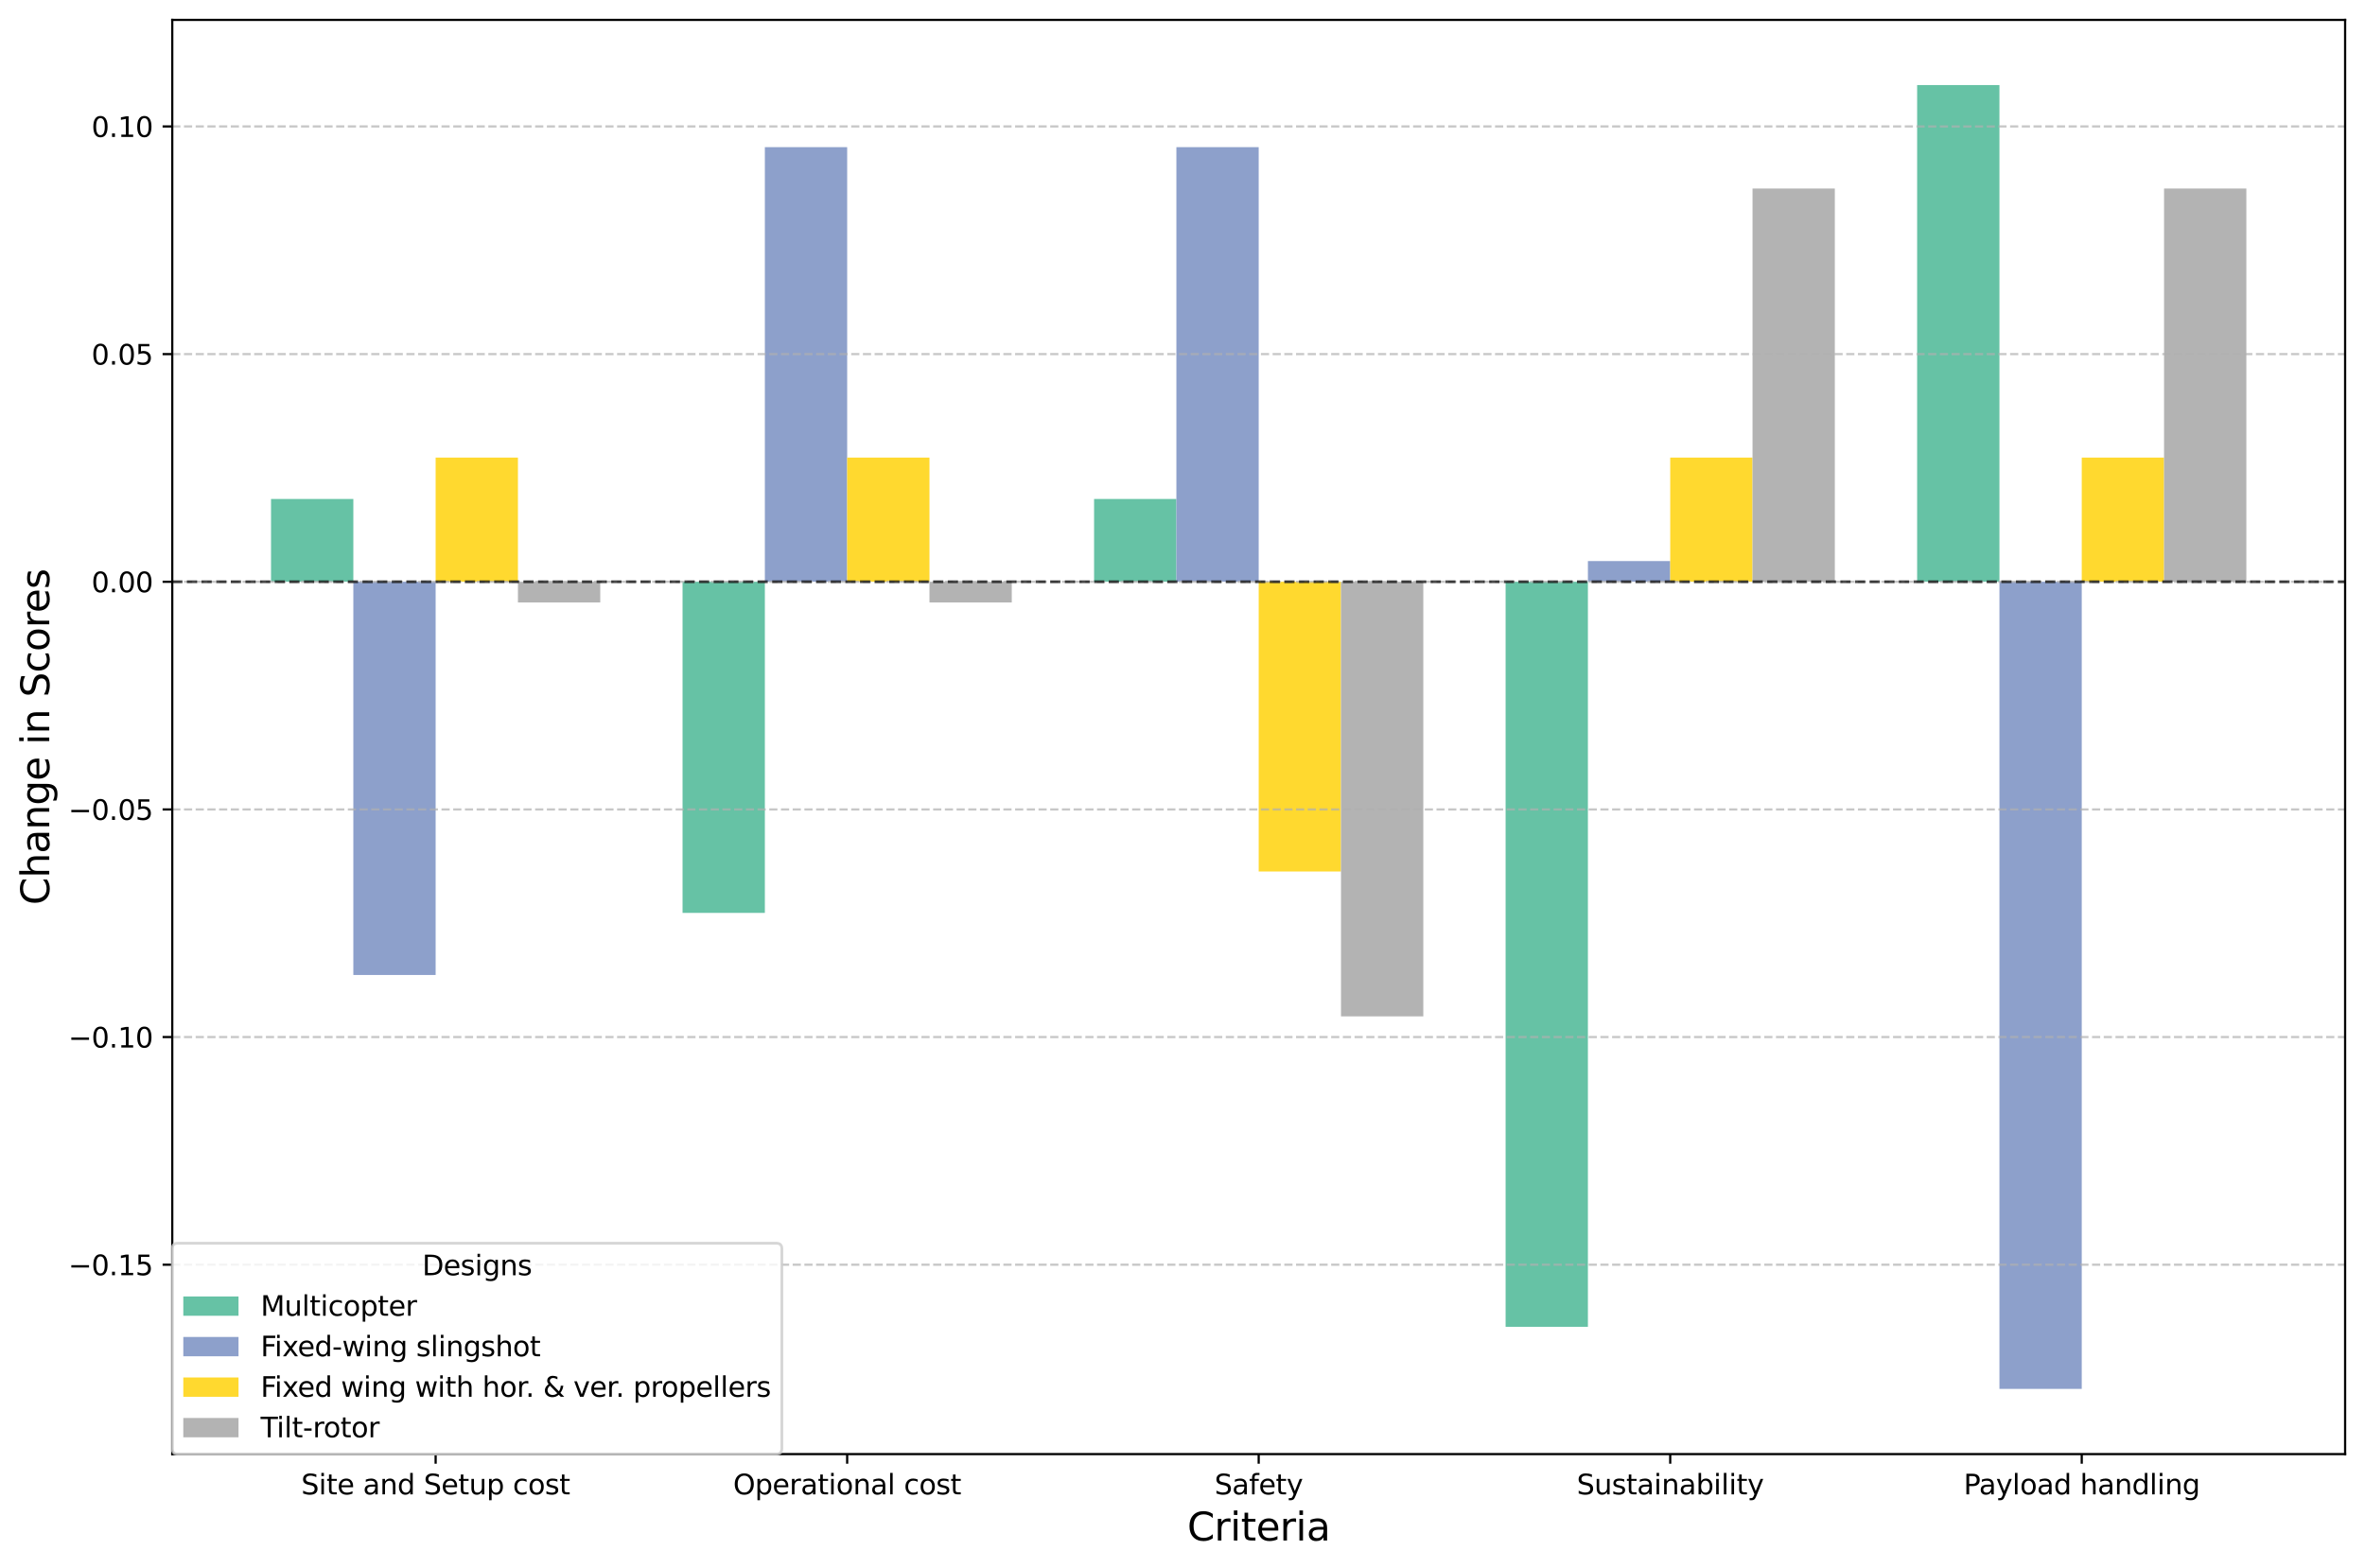 <?xml version="1.0" encoding="utf-8" standalone="no"?>
<!DOCTYPE svg PUBLIC "-//W3C//DTD SVG 1.1//EN"
  "http://www.w3.org/Graphics/SVG/1.1/DTD/svg11.dtd">
<svg xmlns:xlink="http://www.w3.org/1999/xlink" width="856.625pt" height="568.268pt" viewBox="0 0 856.625 568.268" xmlns="http://www.w3.org/2000/svg" version="1.1">
 <defs>
  <style type="text/css">*{stroke-linejoin: round; stroke-linecap: butt}</style>
 </defs>
 <g id="figure_1">
  <g id="patch_1">
   <path d="M 0 568.268 
L 856.625 568.268 
L 856.625 0 
L 0 0 
z
" style="fill: #ffffff"/>
  </g>
  <g id="axes_1">
   <g id="patch_2">
    <path d="M 62.395 526.84 
L 849.425 526.84 
L 849.425 7.2 
L 62.395 7.2 
z
" style="fill: #ffffff"/>
   </g>
   <g id="patch_3">
    <path d="M 98.169 210.782 
L 127.981 210.782 
L 127.981 180.788 
L 98.169 180.788 
z
" clip-path="url(#p45b4fdf1fa)" style="fill: #66c2a5"/>
   </g>
   <g id="patch_4">
    <path d="M 247.227 210.782 
L 277.039 210.782 
L 277.039 330.757 
L 247.227 330.757 
z
" clip-path="url(#p45b4fdf1fa)" style="fill: #66c2a5"/>
   </g>
   <g id="patch_5">
    <path d="M 396.286 210.782 
L 426.098 210.782 
L 426.098 180.788 
L 396.286 180.788 
z
" clip-path="url(#p45b4fdf1fa)" style="fill: #66c2a5"/>
   </g>
   <g id="patch_6">
    <path d="M 545.345 210.782 
L 575.157 210.782 
L 575.157 480.725 
L 545.345 480.725 
z
" clip-path="url(#p45b4fdf1fa)" style="fill: #66c2a5"/>
   </g>
   <g id="patch_7">
    <path d="M 694.404 210.782 
L 724.215 210.782 
L 724.215 30.82 
L 694.404 30.82 
z
" clip-path="url(#p45b4fdf1fa)" style="fill: #66c2a5"/>
   </g>
   <g id="patch_8">
    <path d="M 127.981 210.782 
L 157.792 210.782 
L 157.792 353.252 
L 127.981 353.252 
z
" clip-path="url(#p45b4fdf1fa)" style="fill: #8da0cb"/>
   </g>
   <g id="patch_9">
    <path d="M 277.039 210.782 
L 306.851 210.782 
L 306.851 53.315 
L 277.039 53.315 
z
" clip-path="url(#p45b4fdf1fa)" style="fill: #8da0cb"/>
   </g>
   <g id="patch_10">
    <path d="M 426.098 210.782 
L 455.91 210.782 
L 455.91 53.315 
L 426.098 53.315 
z
" clip-path="url(#p45b4fdf1fa)" style="fill: #8da0cb"/>
   </g>
   <g id="patch_11">
    <path d="M 575.157 210.782 
L 604.968 210.782 
L 604.968 203.283 
L 575.157 203.283 
z
" clip-path="url(#p45b4fdf1fa)" style="fill: #8da0cb"/>
   </g>
   <g id="patch_12">
    <path d="M 724.215 210.782 
L 754.027 210.782 
L 754.027 503.22 
L 724.215 503.22 
z
" clip-path="url(#p45b4fdf1fa)" style="fill: #8da0cb"/>
   </g>
   <g id="patch_13">
    <path d="M 157.792 210.782 
L 187.604 210.782 
L 187.604 165.791 
L 157.792 165.791 
z
" clip-path="url(#p45b4fdf1fa)" style="fill: #ffd92f"/>
   </g>
   <g id="patch_14">
    <path d="M 306.851 210.782 
L 336.663 210.782 
L 336.663 165.791 
L 306.851 165.791 
z
" clip-path="url(#p45b4fdf1fa)" style="fill: #ffd92f"/>
   </g>
   <g id="patch_15">
    <path d="M 455.91 210.782 
L 485.721 210.782 
L 485.721 315.76 
L 455.91 315.76 
z
" clip-path="url(#p45b4fdf1fa)" style="fill: #ffd92f"/>
   </g>
   <g id="patch_16">
    <path d="M 604.968 210.782 
L 634.78 210.782 
L 634.78 165.791 
L 604.968 165.791 
z
" clip-path="url(#p45b4fdf1fa)" style="fill: #ffd92f"/>
   </g>
   <g id="patch_17">
    <path d="M 754.027 210.782 
L 783.839 210.782 
L 783.839 165.791 
L 754.027 165.791 
z
" clip-path="url(#p45b4fdf1fa)" style="fill: #ffd92f"/>
   </g>
   <g id="patch_18">
    <path d="M 187.604 210.782 
L 217.416 210.782 
L 217.416 218.28 
L 187.604 218.28 
z
" clip-path="url(#p45b4fdf1fa)" style="fill: #b3b3b3"/>
   </g>
   <g id="patch_19">
    <path d="M 336.663 210.782 
L 366.474 210.782 
L 366.474 218.28 
L 336.663 218.28 
z
" clip-path="url(#p45b4fdf1fa)" style="fill: #b3b3b3"/>
   </g>
   <g id="patch_20">
    <path d="M 485.721 210.782 
L 515.533 210.782 
L 515.533 368.249 
L 485.721 368.249 
z
" clip-path="url(#p45b4fdf1fa)" style="fill: #b3b3b3"/>
   </g>
   <g id="patch_21">
    <path d="M 634.78 210.782 
L 664.592 210.782 
L 664.592 68.312 
L 634.78 68.312 
z
" clip-path="url(#p45b4fdf1fa)" style="fill: #b3b3b3"/>
   </g>
   <g id="patch_22">
    <path d="M 783.839 210.782 
L 813.651 210.782 
L 813.651 68.312 
L 783.839 68.312 
z
" clip-path="url(#p45b4fdf1fa)" style="fill: #b3b3b3"/>
   </g>
   <g id="matplotlib.axis_1">
    <g id="xtick_1">
     <g id="line2d_1">
      <defs>
       <path id="m8009d9fc56" d="M 0 0 
L 0 3.5 
" style="stroke: #000000; stroke-width: 0.8"/>
      </defs>
      <g>
       <use xlink:href="#m8009d9fc56" x="157.792" y="526.84" style="stroke: #000000; stroke-width: 0.8"/>
      </g>
     </g>
     <g id="text_1">
      <!-- Site and Setup cost -->
      <g transform="translate(109.091 541.438) scale(0.1 -0.1)">
       <defs>
        <path id="DejaVuSans-53" d="M 3425 4513 
L 3425 3897 
Q 3066 4069 2747 4153 
Q 2428 4238 2131 4238 
Q 1616 4238 1336 4038 
Q 1056 3838 1056 3469 
Q 1056 3159 1242 3001 
Q 1428 2844 1947 2747 
L 2328 2669 
Q 3034 2534 3370 2195 
Q 3706 1856 3706 1288 
Q 3706 609 3251 259 
Q 2797 -91 1919 -91 
Q 1588 -91 1214 -16 
Q 841 59 441 206 
L 441 856 
Q 825 641 1194 531 
Q 1563 422 1919 422 
Q 2459 422 2753 634 
Q 3047 847 3047 1241 
Q 3047 1584 2836 1778 
Q 2625 1972 2144 2069 
L 1759 2144 
Q 1053 2284 737 2584 
Q 422 2884 422 3419 
Q 422 4038 858 4394 
Q 1294 4750 2059 4750 
Q 2388 4750 2728 4690 
Q 3069 4631 3425 4513 
z
" transform="scale(0.016)"/>
        <path id="DejaVuSans-69" d="M 603 3500 
L 1178 3500 
L 1178 0 
L 603 0 
L 603 3500 
z
M 603 4863 
L 1178 4863 
L 1178 4134 
L 603 4134 
L 603 4863 
z
" transform="scale(0.016)"/>
        <path id="DejaVuSans-74" d="M 1172 4494 
L 1172 3500 
L 2356 3500 
L 2356 3053 
L 1172 3053 
L 1172 1153 
Q 1172 725 1289 603 
Q 1406 481 1766 481 
L 2356 481 
L 2356 0 
L 1766 0 
Q 1100 0 847 248 
Q 594 497 594 1153 
L 594 3053 
L 172 3053 
L 172 3500 
L 594 3500 
L 594 4494 
L 1172 4494 
z
" transform="scale(0.016)"/>
        <path id="DejaVuSans-65" d="M 3597 1894 
L 3597 1613 
L 953 1613 
Q 991 1019 1311 708 
Q 1631 397 2203 397 
Q 2534 397 2845 478 
Q 3156 559 3463 722 
L 3463 178 
Q 3153 47 2828 -22 
Q 2503 -91 2169 -91 
Q 1331 -91 842 396 
Q 353 884 353 1716 
Q 353 2575 817 3079 
Q 1281 3584 2069 3584 
Q 2775 3584 3186 3129 
Q 3597 2675 3597 1894 
z
M 3022 2063 
Q 3016 2534 2758 2815 
Q 2500 3097 2075 3097 
Q 1594 3097 1305 2825 
Q 1016 2553 972 2059 
L 3022 2063 
z
" transform="scale(0.016)"/>
        <path id="DejaVuSans-20" transform="scale(0.016)"/>
        <path id="DejaVuSans-61" d="M 2194 1759 
Q 1497 1759 1228 1600 
Q 959 1441 959 1056 
Q 959 750 1161 570 
Q 1363 391 1709 391 
Q 2188 391 2477 730 
Q 2766 1069 2766 1631 
L 2766 1759 
L 2194 1759 
z
M 3341 1997 
L 3341 0 
L 2766 0 
L 2766 531 
Q 2569 213 2275 61 
Q 1981 -91 1556 -91 
Q 1019 -91 701 211 
Q 384 513 384 1019 
Q 384 1609 779 1909 
Q 1175 2209 1959 2209 
L 2766 2209 
L 2766 2266 
Q 2766 2663 2505 2880 
Q 2244 3097 1772 3097 
Q 1472 3097 1187 3025 
Q 903 2953 641 2809 
L 641 3341 
Q 956 3463 1253 3523 
Q 1550 3584 1831 3584 
Q 2591 3584 2966 3190 
Q 3341 2797 3341 1997 
z
" transform="scale(0.016)"/>
        <path id="DejaVuSans-6e" d="M 3513 2113 
L 3513 0 
L 2938 0 
L 2938 2094 
Q 2938 2591 2744 2837 
Q 2550 3084 2163 3084 
Q 1697 3084 1428 2787 
Q 1159 2491 1159 1978 
L 1159 0 
L 581 0 
L 581 3500 
L 1159 3500 
L 1159 2956 
Q 1366 3272 1645 3428 
Q 1925 3584 2291 3584 
Q 2894 3584 3203 3211 
Q 3513 2838 3513 2113 
z
" transform="scale(0.016)"/>
        <path id="DejaVuSans-64" d="M 2906 2969 
L 2906 4863 
L 3481 4863 
L 3481 0 
L 2906 0 
L 2906 525 
Q 2725 213 2448 61 
Q 2172 -91 1784 -91 
Q 1150 -91 751 415 
Q 353 922 353 1747 
Q 353 2572 751 3078 
Q 1150 3584 1784 3584 
Q 2172 3584 2448 3432 
Q 2725 3281 2906 2969 
z
M 947 1747 
Q 947 1113 1208 752 
Q 1469 391 1925 391 
Q 2381 391 2643 752 
Q 2906 1113 2906 1747 
Q 2906 2381 2643 2742 
Q 2381 3103 1925 3103 
Q 1469 3103 1208 2742 
Q 947 2381 947 1747 
z
" transform="scale(0.016)"/>
        <path id="DejaVuSans-75" d="M 544 1381 
L 544 3500 
L 1119 3500 
L 1119 1403 
Q 1119 906 1312 657 
Q 1506 409 1894 409 
Q 2359 409 2629 706 
Q 2900 1003 2900 1516 
L 2900 3500 
L 3475 3500 
L 3475 0 
L 2900 0 
L 2900 538 
Q 2691 219 2414 64 
Q 2138 -91 1772 -91 
Q 1169 -91 856 284 
Q 544 659 544 1381 
z
M 1991 3584 
L 1991 3584 
z
" transform="scale(0.016)"/>
        <path id="DejaVuSans-70" d="M 1159 525 
L 1159 -1331 
L 581 -1331 
L 581 3500 
L 1159 3500 
L 1159 2969 
Q 1341 3281 1617 3432 
Q 1894 3584 2278 3584 
Q 2916 3584 3314 3078 
Q 3713 2572 3713 1747 
Q 3713 922 3314 415 
Q 2916 -91 2278 -91 
Q 1894 -91 1617 61 
Q 1341 213 1159 525 
z
M 3116 1747 
Q 3116 2381 2855 2742 
Q 2594 3103 2138 3103 
Q 1681 3103 1420 2742 
Q 1159 2381 1159 1747 
Q 1159 1113 1420 752 
Q 1681 391 2138 391 
Q 2594 391 2855 752 
Q 3116 1113 3116 1747 
z
" transform="scale(0.016)"/>
        <path id="DejaVuSans-63" d="M 3122 3366 
L 3122 2828 
Q 2878 2963 2633 3030 
Q 2388 3097 2138 3097 
Q 1578 3097 1268 2742 
Q 959 2388 959 1747 
Q 959 1106 1268 751 
Q 1578 397 2138 397 
Q 2388 397 2633 464 
Q 2878 531 3122 666 
L 3122 134 
Q 2881 22 2623 -34 
Q 2366 -91 2075 -91 
Q 1284 -91 818 406 
Q 353 903 353 1747 
Q 353 2603 823 3093 
Q 1294 3584 2113 3584 
Q 2378 3584 2631 3529 
Q 2884 3475 3122 3366 
z
" transform="scale(0.016)"/>
        <path id="DejaVuSans-6f" d="M 1959 3097 
Q 1497 3097 1228 2736 
Q 959 2375 959 1747 
Q 959 1119 1226 758 
Q 1494 397 1959 397 
Q 2419 397 2687 759 
Q 2956 1122 2956 1747 
Q 2956 2369 2687 2733 
Q 2419 3097 1959 3097 
z
M 1959 3584 
Q 2709 3584 3137 3096 
Q 3566 2609 3566 1747 
Q 3566 888 3137 398 
Q 2709 -91 1959 -91 
Q 1206 -91 779 398 
Q 353 888 353 1747 
Q 353 2609 779 3096 
Q 1206 3584 1959 3584 
z
" transform="scale(0.016)"/>
        <path id="DejaVuSans-73" d="M 2834 3397 
L 2834 2853 
Q 2591 2978 2328 3040 
Q 2066 3103 1784 3103 
Q 1356 3103 1142 2972 
Q 928 2841 928 2578 
Q 928 2378 1081 2264 
Q 1234 2150 1697 2047 
L 1894 2003 
Q 2506 1872 2764 1633 
Q 3022 1394 3022 966 
Q 3022 478 2636 193 
Q 2250 -91 1575 -91 
Q 1294 -91 989 -36 
Q 684 19 347 128 
L 347 722 
Q 666 556 975 473 
Q 1284 391 1588 391 
Q 1994 391 2212 530 
Q 2431 669 2431 922 
Q 2431 1156 2273 1281 
Q 2116 1406 1581 1522 
L 1381 1569 
Q 847 1681 609 1914 
Q 372 2147 372 2553 
Q 372 3047 722 3315 
Q 1072 3584 1716 3584 
Q 2034 3584 2315 3537 
Q 2597 3491 2834 3397 
z
" transform="scale(0.016)"/>
       </defs>
       <use xlink:href="#DejaVuSans-53"/>
       <use xlink:href="#DejaVuSans-69" transform="translate(63.477 0)"/>
       <use xlink:href="#DejaVuSans-74" transform="translate(91.26 0)"/>
       <use xlink:href="#DejaVuSans-65" transform="translate(130.469 0)"/>
       <use xlink:href="#DejaVuSans-20" transform="translate(191.992 0)"/>
       <use xlink:href="#DejaVuSans-61" transform="translate(223.779 0)"/>
       <use xlink:href="#DejaVuSans-6e" transform="translate(285.059 0)"/>
       <use xlink:href="#DejaVuSans-64" transform="translate(348.438 0)"/>
       <use xlink:href="#DejaVuSans-20" transform="translate(411.914 0)"/>
       <use xlink:href="#DejaVuSans-53" transform="translate(443.701 0)"/>
       <use xlink:href="#DejaVuSans-65" transform="translate(507.178 0)"/>
       <use xlink:href="#DejaVuSans-74" transform="translate(568.701 0)"/>
       <use xlink:href="#DejaVuSans-75" transform="translate(607.91 0)"/>
       <use xlink:href="#DejaVuSans-70" transform="translate(671.289 0)"/>
       <use xlink:href="#DejaVuSans-20" transform="translate(734.766 0)"/>
       <use xlink:href="#DejaVuSans-63" transform="translate(766.553 0)"/>
       <use xlink:href="#DejaVuSans-6f" transform="translate(821.533 0)"/>
       <use xlink:href="#DejaVuSans-73" transform="translate(882.715 0)"/>
       <use xlink:href="#DejaVuSans-74" transform="translate(934.814 0)"/>
      </g>
     </g>
    </g>
    <g id="xtick_2">
     <g id="line2d_2">
      <g>
       <use xlink:href="#m8009d9fc56" x="306.851" y="526.84" style="stroke: #000000; stroke-width: 0.8"/>
      </g>
     </g>
     <g id="text_2">
      <!-- Operational cost -->
      <g transform="translate(265.552 541.438) scale(0.1 -0.1)">
       <defs>
        <path id="DejaVuSans-4f" d="M 2522 4238 
Q 1834 4238 1429 3725 
Q 1025 3213 1025 2328 
Q 1025 1447 1429 934 
Q 1834 422 2522 422 
Q 3209 422 3611 934 
Q 4013 1447 4013 2328 
Q 4013 3213 3611 3725 
Q 3209 4238 2522 4238 
z
M 2522 4750 
Q 3503 4750 4090 4092 
Q 4678 3434 4678 2328 
Q 4678 1225 4090 567 
Q 3503 -91 2522 -91 
Q 1538 -91 948 565 
Q 359 1222 359 2328 
Q 359 3434 948 4092 
Q 1538 4750 2522 4750 
z
" transform="scale(0.016)"/>
        <path id="DejaVuSans-72" d="M 2631 2963 
Q 2534 3019 2420 3045 
Q 2306 3072 2169 3072 
Q 1681 3072 1420 2755 
Q 1159 2438 1159 1844 
L 1159 0 
L 581 0 
L 581 3500 
L 1159 3500 
L 1159 2956 
Q 1341 3275 1631 3429 
Q 1922 3584 2338 3584 
Q 2397 3584 2469 3576 
Q 2541 3569 2628 3553 
L 2631 2963 
z
" transform="scale(0.016)"/>
        <path id="DejaVuSans-6c" d="M 603 4863 
L 1178 4863 
L 1178 0 
L 603 0 
L 603 4863 
z
" transform="scale(0.016)"/>
       </defs>
       <use xlink:href="#DejaVuSans-4f"/>
       <use xlink:href="#DejaVuSans-70" transform="translate(78.711 0)"/>
       <use xlink:href="#DejaVuSans-65" transform="translate(142.188 0)"/>
       <use xlink:href="#DejaVuSans-72" transform="translate(203.711 0)"/>
       <use xlink:href="#DejaVuSans-61" transform="translate(244.824 0)"/>
       <use xlink:href="#DejaVuSans-74" transform="translate(306.104 0)"/>
       <use xlink:href="#DejaVuSans-69" transform="translate(345.312 0)"/>
       <use xlink:href="#DejaVuSans-6f" transform="translate(373.096 0)"/>
       <use xlink:href="#DejaVuSans-6e" transform="translate(434.277 0)"/>
       <use xlink:href="#DejaVuSans-61" transform="translate(497.656 0)"/>
       <use xlink:href="#DejaVuSans-6c" transform="translate(558.936 0)"/>
       <use xlink:href="#DejaVuSans-20" transform="translate(586.719 0)"/>
       <use xlink:href="#DejaVuSans-63" transform="translate(618.506 0)"/>
       <use xlink:href="#DejaVuSans-6f" transform="translate(673.486 0)"/>
       <use xlink:href="#DejaVuSans-73" transform="translate(734.668 0)"/>
       <use xlink:href="#DejaVuSans-74" transform="translate(786.768 0)"/>
      </g>
     </g>
    </g>
    <g id="xtick_3">
     <g id="line2d_3">
      <g>
       <use xlink:href="#m8009d9fc56" x="455.91" y="526.84" style="stroke: #000000; stroke-width: 0.8"/>
      </g>
     </g>
     <g id="text_3">
      <!-- Safety -->
      <g transform="translate(439.915 541.438) scale(0.1 -0.1)">
       <defs>
        <path id="DejaVuSans-66" d="M 2375 4863 
L 2375 4384 
L 1825 4384 
Q 1516 4384 1395 4259 
Q 1275 4134 1275 3809 
L 1275 3500 
L 2222 3500 
L 2222 3053 
L 1275 3053 
L 1275 0 
L 697 0 
L 697 3053 
L 147 3053 
L 147 3500 
L 697 3500 
L 697 3744 
Q 697 4328 969 4595 
Q 1241 4863 1831 4863 
L 2375 4863 
z
" transform="scale(0.016)"/>
        <path id="DejaVuSans-79" d="M 2059 -325 
Q 1816 -950 1584 -1140 
Q 1353 -1331 966 -1331 
L 506 -1331 
L 506 -850 
L 844 -850 
Q 1081 -850 1212 -737 
Q 1344 -625 1503 -206 
L 1606 56 
L 191 3500 
L 800 3500 
L 1894 763 
L 2988 3500 
L 3597 3500 
L 2059 -325 
z
" transform="scale(0.016)"/>
       </defs>
       <use xlink:href="#DejaVuSans-53"/>
       <use xlink:href="#DejaVuSans-61" transform="translate(63.477 0)"/>
       <use xlink:href="#DejaVuSans-66" transform="translate(124.756 0)"/>
       <use xlink:href="#DejaVuSans-65" transform="translate(159.961 0)"/>
       <use xlink:href="#DejaVuSans-74" transform="translate(221.484 0)"/>
       <use xlink:href="#DejaVuSans-79" transform="translate(260.693 0)"/>
      </g>
     </g>
    </g>
    <g id="xtick_4">
     <g id="line2d_4">
      <g>
       <use xlink:href="#m8009d9fc56" x="604.968" y="526.84" style="stroke: #000000; stroke-width: 0.8"/>
      </g>
     </g>
     <g id="text_4">
      <!-- Sustainability -->
      <g transform="translate(571.114 541.438) scale(0.1 -0.1)">
       <defs>
        <path id="DejaVuSans-62" d="M 3116 1747 
Q 3116 2381 2855 2742 
Q 2594 3103 2138 3103 
Q 1681 3103 1420 2742 
Q 1159 2381 1159 1747 
Q 1159 1113 1420 752 
Q 1681 391 2138 391 
Q 2594 391 2855 752 
Q 3116 1113 3116 1747 
z
M 1159 2969 
Q 1341 3281 1617 3432 
Q 1894 3584 2278 3584 
Q 2916 3584 3314 3078 
Q 3713 2572 3713 1747 
Q 3713 922 3314 415 
Q 2916 -91 2278 -91 
Q 1894 -91 1617 61 
Q 1341 213 1159 525 
L 1159 0 
L 581 0 
L 581 4863 
L 1159 4863 
L 1159 2969 
z
" transform="scale(0.016)"/>
       </defs>
       <use xlink:href="#DejaVuSans-53"/>
       <use xlink:href="#DejaVuSans-75" transform="translate(63.477 0)"/>
       <use xlink:href="#DejaVuSans-73" transform="translate(126.855 0)"/>
       <use xlink:href="#DejaVuSans-74" transform="translate(178.955 0)"/>
       <use xlink:href="#DejaVuSans-61" transform="translate(218.164 0)"/>
       <use xlink:href="#DejaVuSans-69" transform="translate(279.443 0)"/>
       <use xlink:href="#DejaVuSans-6e" transform="translate(307.227 0)"/>
       <use xlink:href="#DejaVuSans-61" transform="translate(370.605 0)"/>
       <use xlink:href="#DejaVuSans-62" transform="translate(431.885 0)"/>
       <use xlink:href="#DejaVuSans-69" transform="translate(495.361 0)"/>
       <use xlink:href="#DejaVuSans-6c" transform="translate(523.145 0)"/>
       <use xlink:href="#DejaVuSans-69" transform="translate(550.928 0)"/>
       <use xlink:href="#DejaVuSans-74" transform="translate(578.711 0)"/>
       <use xlink:href="#DejaVuSans-79" transform="translate(617.92 0)"/>
      </g>
     </g>
    </g>
    <g id="xtick_5">
     <g id="line2d_5">
      <g>
       <use xlink:href="#m8009d9fc56" x="754.027" y="526.84" style="stroke: #000000; stroke-width: 0.8"/>
      </g>
     </g>
     <g id="text_5">
      <!-- Payload handling -->
      <g transform="translate(711.241 541.438) scale(0.1 -0.1)">
       <defs>
        <path id="DejaVuSans-50" d="M 1259 4147 
L 1259 2394 
L 2053 2394 
Q 2494 2394 2734 2622 
Q 2975 2850 2975 3272 
Q 2975 3691 2734 3919 
Q 2494 4147 2053 4147 
L 1259 4147 
z
M 628 4666 
L 2053 4666 
Q 2838 4666 3239 4311 
Q 3641 3956 3641 3272 
Q 3641 2581 3239 2228 
Q 2838 1875 2053 1875 
L 1259 1875 
L 1259 0 
L 628 0 
L 628 4666 
z
" transform="scale(0.016)"/>
        <path id="DejaVuSans-68" d="M 3513 2113 
L 3513 0 
L 2938 0 
L 2938 2094 
Q 2938 2591 2744 2837 
Q 2550 3084 2163 3084 
Q 1697 3084 1428 2787 
Q 1159 2491 1159 1978 
L 1159 0 
L 581 0 
L 581 4863 
L 1159 4863 
L 1159 2956 
Q 1366 3272 1645 3428 
Q 1925 3584 2291 3584 
Q 2894 3584 3203 3211 
Q 3513 2838 3513 2113 
z
" transform="scale(0.016)"/>
        <path id="DejaVuSans-67" d="M 2906 1791 
Q 2906 2416 2648 2759 
Q 2391 3103 1925 3103 
Q 1463 3103 1205 2759 
Q 947 2416 947 1791 
Q 947 1169 1205 825 
Q 1463 481 1925 481 
Q 2391 481 2648 825 
Q 2906 1169 2906 1791 
z
M 3481 434 
Q 3481 -459 3084 -895 
Q 2688 -1331 1869 -1331 
Q 1566 -1331 1297 -1286 
Q 1028 -1241 775 -1147 
L 775 -588 
Q 1028 -725 1275 -790 
Q 1522 -856 1778 -856 
Q 2344 -856 2625 -561 
Q 2906 -266 2906 331 
L 2906 616 
Q 2728 306 2450 153 
Q 2172 0 1784 0 
Q 1141 0 747 490 
Q 353 981 353 1791 
Q 353 2603 747 3093 
Q 1141 3584 1784 3584 
Q 2172 3584 2450 3431 
Q 2728 3278 2906 2969 
L 2906 3500 
L 3481 3500 
L 3481 434 
z
" transform="scale(0.016)"/>
       </defs>
       <use xlink:href="#DejaVuSans-50"/>
       <use xlink:href="#DejaVuSans-61" transform="translate(55.803 0)"/>
       <use xlink:href="#DejaVuSans-79" transform="translate(117.082 0)"/>
       <use xlink:href="#DejaVuSans-6c" transform="translate(176.262 0)"/>
       <use xlink:href="#DejaVuSans-6f" transform="translate(204.045 0)"/>
       <use xlink:href="#DejaVuSans-61" transform="translate(265.227 0)"/>
       <use xlink:href="#DejaVuSans-64" transform="translate(326.506 0)"/>
       <use xlink:href="#DejaVuSans-20" transform="translate(389.982 0)"/>
       <use xlink:href="#DejaVuSans-68" transform="translate(421.77 0)"/>
       <use xlink:href="#DejaVuSans-61" transform="translate(485.148 0)"/>
       <use xlink:href="#DejaVuSans-6e" transform="translate(546.428 0)"/>
       <use xlink:href="#DejaVuSans-64" transform="translate(609.807 0)"/>
       <use xlink:href="#DejaVuSans-6c" transform="translate(673.283 0)"/>
       <use xlink:href="#DejaVuSans-69" transform="translate(701.066 0)"/>
       <use xlink:href="#DejaVuSans-6e" transform="translate(728.85 0)"/>
       <use xlink:href="#DejaVuSans-67" transform="translate(792.229 0)"/>
      </g>
     </g>
    </g>
    <g id="text_6">
     <!-- Criteria -->
     <g transform="translate(430.036 558.156) scale(0.14 -0.14)">
      <defs>
       <path id="DejaVuSans-43" d="M 4122 4306 
L 4122 3641 
Q 3803 3938 3442 4084 
Q 3081 4231 2675 4231 
Q 1875 4231 1450 3742 
Q 1025 3253 1025 2328 
Q 1025 1406 1450 917 
Q 1875 428 2675 428 
Q 3081 428 3442 575 
Q 3803 722 4122 1019 
L 4122 359 
Q 3791 134 3420 21 
Q 3050 -91 2638 -91 
Q 1578 -91 968 557 
Q 359 1206 359 2328 
Q 359 3453 968 4101 
Q 1578 4750 2638 4750 
Q 3056 4750 3426 4639 
Q 3797 4528 4122 4306 
z
" transform="scale(0.016)"/>
      </defs>
      <use xlink:href="#DejaVuSans-43"/>
      <use xlink:href="#DejaVuSans-72" transform="translate(69.824 0)"/>
      <use xlink:href="#DejaVuSans-69" transform="translate(110.938 0)"/>
      <use xlink:href="#DejaVuSans-74" transform="translate(138.721 0)"/>
      <use xlink:href="#DejaVuSans-65" transform="translate(177.93 0)"/>
      <use xlink:href="#DejaVuSans-72" transform="translate(239.453 0)"/>
      <use xlink:href="#DejaVuSans-69" transform="translate(280.566 0)"/>
      <use xlink:href="#DejaVuSans-61" transform="translate(308.35 0)"/>
     </g>
    </g>
   </g>
   <g id="matplotlib.axis_2">
    <g id="ytick_1">
     <g id="line2d_6">
      <path d="M 62.395 458.23 
L 849.425 458.23 
" clip-path="url(#p45b4fdf1fa)" style="fill: none; stroke-dasharray: 2.96,1.28; stroke-dashoffset: 0; stroke: #b0b0b0; stroke-opacity: 0.7; stroke-width: 0.8"/>
     </g>
     <g id="line2d_7">
      <defs>
       <path id="m94daebc64e" d="M 0 0 
L -3.5 0 
" style="stroke: #000000; stroke-width: 0.8"/>
      </defs>
      <g>
       <use xlink:href="#m94daebc64e" x="62.395" y="458.23" style="stroke: #000000; stroke-width: 0.8"/>
      </g>
     </g>
     <g id="text_7">
      <!-- −0.15 -->
      <g transform="translate(24.749 462.029) scale(0.1 -0.1)">
       <defs>
        <path id="DejaVuSans-2212" d="M 678 2272 
L 4684 2272 
L 4684 1741 
L 678 1741 
L 678 2272 
z
" transform="scale(0.016)"/>
        <path id="DejaVuSans-30" d="M 2034 4250 
Q 1547 4250 1301 3770 
Q 1056 3291 1056 2328 
Q 1056 1369 1301 889 
Q 1547 409 2034 409 
Q 2525 409 2770 889 
Q 3016 1369 3016 2328 
Q 3016 3291 2770 3770 
Q 2525 4250 2034 4250 
z
M 2034 4750 
Q 2819 4750 3233 4129 
Q 3647 3509 3647 2328 
Q 3647 1150 3233 529 
Q 2819 -91 2034 -91 
Q 1250 -91 836 529 
Q 422 1150 422 2328 
Q 422 3509 836 4129 
Q 1250 4750 2034 4750 
z
" transform="scale(0.016)"/>
        <path id="DejaVuSans-2e" d="M 684 794 
L 1344 794 
L 1344 0 
L 684 0 
L 684 794 
z
" transform="scale(0.016)"/>
        <path id="DejaVuSans-31" d="M 794 531 
L 1825 531 
L 1825 4091 
L 703 3866 
L 703 4441 
L 1819 4666 
L 2450 4666 
L 2450 531 
L 3481 531 
L 3481 0 
L 794 0 
L 794 531 
z
" transform="scale(0.016)"/>
        <path id="DejaVuSans-35" d="M 691 4666 
L 3169 4666 
L 3169 4134 
L 1269 4134 
L 1269 2991 
Q 1406 3038 1543 3061 
Q 1681 3084 1819 3084 
Q 2600 3084 3056 2656 
Q 3513 2228 3513 1497 
Q 3513 744 3044 326 
Q 2575 -91 1722 -91 
Q 1428 -91 1123 -41 
Q 819 9 494 109 
L 494 744 
Q 775 591 1075 516 
Q 1375 441 1709 441 
Q 2250 441 2565 725 
Q 2881 1009 2881 1497 
Q 2881 1984 2565 2268 
Q 2250 2553 1709 2553 
Q 1456 2553 1204 2497 
Q 953 2441 691 2322 
L 691 4666 
z
" transform="scale(0.016)"/>
       </defs>
       <use xlink:href="#DejaVuSans-2212"/>
       <use xlink:href="#DejaVuSans-30" transform="translate(83.789 0)"/>
       <use xlink:href="#DejaVuSans-2e" transform="translate(147.412 0)"/>
       <use xlink:href="#DejaVuSans-31" transform="translate(179.199 0)"/>
       <use xlink:href="#DejaVuSans-35" transform="translate(242.822 0)"/>
      </g>
     </g>
    </g>
    <g id="ytick_2">
     <g id="line2d_8">
      <path d="M 62.395 375.747 
L 849.425 375.747 
" clip-path="url(#p45b4fdf1fa)" style="fill: none; stroke-dasharray: 2.96,1.28; stroke-dashoffset: 0; stroke: #b0b0b0; stroke-opacity: 0.7; stroke-width: 0.8"/>
     </g>
     <g id="line2d_9">
      <g>
       <use xlink:href="#m94daebc64e" x="62.395" y="375.747" style="stroke: #000000; stroke-width: 0.8"/>
      </g>
     </g>
     <g id="text_8">
      <!-- −0.10 -->
      <g transform="translate(24.749 379.546) scale(0.1 -0.1)">
       <use xlink:href="#DejaVuSans-2212"/>
       <use xlink:href="#DejaVuSans-30" transform="translate(83.789 0)"/>
       <use xlink:href="#DejaVuSans-2e" transform="translate(147.412 0)"/>
       <use xlink:href="#DejaVuSans-31" transform="translate(179.199 0)"/>
       <use xlink:href="#DejaVuSans-30" transform="translate(242.822 0)"/>
      </g>
     </g>
    </g>
    <g id="ytick_3">
     <g id="line2d_10">
      <path d="M 62.395 293.264 
L 849.425 293.264 
" clip-path="url(#p45b4fdf1fa)" style="fill: none; stroke-dasharray: 2.96,1.28; stroke-dashoffset: 0; stroke: #b0b0b0; stroke-opacity: 0.7; stroke-width: 0.8"/>
     </g>
     <g id="line2d_11">
      <g>
       <use xlink:href="#m94daebc64e" x="62.395" y="293.264" style="stroke: #000000; stroke-width: 0.8"/>
      </g>
     </g>
     <g id="text_9">
      <!-- −0.05 -->
      <g transform="translate(24.749 297.064) scale(0.1 -0.1)">
       <use xlink:href="#DejaVuSans-2212"/>
       <use xlink:href="#DejaVuSans-30" transform="translate(83.789 0)"/>
       <use xlink:href="#DejaVuSans-2e" transform="translate(147.412 0)"/>
       <use xlink:href="#DejaVuSans-30" transform="translate(179.199 0)"/>
       <use xlink:href="#DejaVuSans-35" transform="translate(242.822 0)"/>
      </g>
     </g>
    </g>
    <g id="ytick_4">
     <g id="line2d_12">
      <path d="M 62.395 210.782 
L 849.425 210.782 
" clip-path="url(#p45b4fdf1fa)" style="fill: none; stroke-dasharray: 2.96,1.28; stroke-dashoffset: 0; stroke: #b0b0b0; stroke-opacity: 0.7; stroke-width: 0.8"/>
     </g>
     <g id="line2d_13">
      <g>
       <use xlink:href="#m94daebc64e" x="62.395" y="210.782" style="stroke: #000000; stroke-width: 0.8"/>
      </g>
     </g>
     <g id="text_10">
      <!-- 0.00 -->
      <g transform="translate(33.129 214.581) scale(0.1 -0.1)">
       <use xlink:href="#DejaVuSans-30"/>
       <use xlink:href="#DejaVuSans-2e" transform="translate(63.623 0)"/>
       <use xlink:href="#DejaVuSans-30" transform="translate(95.41 0)"/>
       <use xlink:href="#DejaVuSans-30" transform="translate(159.033 0)"/>
      </g>
     </g>
    </g>
    <g id="ytick_5">
     <g id="line2d_14">
      <path d="M 62.395 128.299 
L 849.425 128.299 
" clip-path="url(#p45b4fdf1fa)" style="fill: none; stroke-dasharray: 2.96,1.28; stroke-dashoffset: 0; stroke: #b0b0b0; stroke-opacity: 0.7; stroke-width: 0.8"/>
     </g>
     <g id="line2d_15">
      <g>
       <use xlink:href="#m94daebc64e" x="62.395" y="128.299" style="stroke: #000000; stroke-width: 0.8"/>
      </g>
     </g>
     <g id="text_11">
      <!-- 0.05 -->
      <g transform="translate(33.129 132.099) scale(0.1 -0.1)">
       <use xlink:href="#DejaVuSans-30"/>
       <use xlink:href="#DejaVuSans-2e" transform="translate(63.623 0)"/>
       <use xlink:href="#DejaVuSans-30" transform="translate(95.41 0)"/>
       <use xlink:href="#DejaVuSans-35" transform="translate(159.033 0)"/>
      </g>
     </g>
    </g>
    <g id="ytick_6">
     <g id="line2d_16">
      <path d="M 62.395 45.817 
L 849.425 45.817 
" clip-path="url(#p45b4fdf1fa)" style="fill: none; stroke-dasharray: 2.96,1.28; stroke-dashoffset: 0; stroke: #b0b0b0; stroke-opacity: 0.7; stroke-width: 0.8"/>
     </g>
     <g id="line2d_17">
      <g>
       <use xlink:href="#m94daebc64e" x="62.395" y="45.817" style="stroke: #000000; stroke-width: 0.8"/>
      </g>
     </g>
     <g id="text_12">
      <!-- 0.10 -->
      <g transform="translate(33.129 49.616) scale(0.1 -0.1)">
       <use xlink:href="#DejaVuSans-30"/>
       <use xlink:href="#DejaVuSans-2e" transform="translate(63.623 0)"/>
       <use xlink:href="#DejaVuSans-31" transform="translate(95.41 0)"/>
       <use xlink:href="#DejaVuSans-30" transform="translate(159.033 0)"/>
      </g>
     </g>
    </g>
    <g id="text_13">
     <!-- Change in Scores -->
     <g transform="translate(17.838 327.901) rotate(-90) scale(0.14 -0.14)">
      <use xlink:href="#DejaVuSans-43"/>
      <use xlink:href="#DejaVuSans-68" transform="translate(69.824 0)"/>
      <use xlink:href="#DejaVuSans-61" transform="translate(133.203 0)"/>
      <use xlink:href="#DejaVuSans-6e" transform="translate(194.482 0)"/>
      <use xlink:href="#DejaVuSans-67" transform="translate(257.861 0)"/>
      <use xlink:href="#DejaVuSans-65" transform="translate(321.338 0)"/>
      <use xlink:href="#DejaVuSans-20" transform="translate(382.861 0)"/>
      <use xlink:href="#DejaVuSans-69" transform="translate(414.648 0)"/>
      <use xlink:href="#DejaVuSans-6e" transform="translate(442.432 0)"/>
      <use xlink:href="#DejaVuSans-20" transform="translate(505.811 0)"/>
      <use xlink:href="#DejaVuSans-53" transform="translate(537.598 0)"/>
      <use xlink:href="#DejaVuSans-63" transform="translate(601.074 0)"/>
      <use xlink:href="#DejaVuSans-6f" transform="translate(656.055 0)"/>
      <use xlink:href="#DejaVuSans-72" transform="translate(717.236 0)"/>
      <use xlink:href="#DejaVuSans-65" transform="translate(756.1 0)"/>
      <use xlink:href="#DejaVuSans-73" transform="translate(817.623 0)"/>
     </g>
    </g>
   </g>
   <g id="line2d_18">
    <path d="M 62.395 210.782 
L 849.425 210.782 
" clip-path="url(#p45b4fdf1fa)" style="fill: none; stroke-dasharray: 3.7,1.6; stroke-dashoffset: 0; stroke: #000000; stroke-opacity: 0.7"/>
   </g>
   <g id="patch_23">
    <path d="M 62.395 526.84 
L 62.395 7.2 
" style="fill: none; stroke: #000000; stroke-width: 0.8; stroke-linejoin: miter; stroke-linecap: square"/>
   </g>
   <g id="patch_24">
    <path d="M 849.425 526.84 
L 849.425 7.2 
" style="fill: none; stroke: #000000; stroke-width: 0.8; stroke-linejoin: miter; stroke-linecap: square"/>
   </g>
   <g id="patch_25">
    <path d="M 62.395 526.84 
L 849.425 526.84 
" style="fill: none; stroke: #000000; stroke-width: 0.8; stroke-linejoin: miter; stroke-linecap: square"/>
   </g>
   <g id="patch_26">
    <path d="M 62.395 7.2 
L 849.425 7.2 
" style="fill: none; stroke: #000000; stroke-width: 0.8; stroke-linejoin: miter; stroke-linecap: square"/>
   </g>
   <g id="legend_1">
    <g id="patch_27">
     <path d="M 64.395 526.84 
L 281.196 526.84 
Q 283.196 526.84 283.196 524.84 
L 283.196 452.449 
Q 283.196 450.449 281.196 450.449 
L 64.395 450.449 
Q 62.395 450.449 62.395 452.449 
L 62.395 524.84 
Q 62.395 526.84 64.395 526.84 
z
" style="fill: #ffffff; opacity: 0.8; stroke: #cccccc; stroke-linejoin: miter"/>
    </g>
    <g id="text_14">
     <!-- Designs -->
     <g transform="translate(152.928 462.048) scale(0.1 -0.1)">
      <defs>
       <path id="DejaVuSans-44" d="M 1259 4147 
L 1259 519 
L 2022 519 
Q 2988 519 3436 956 
Q 3884 1394 3884 2338 
Q 3884 3275 3436 3711 
Q 2988 4147 2022 4147 
L 1259 4147 
z
M 628 4666 
L 1925 4666 
Q 3281 4666 3915 4102 
Q 4550 3538 4550 2338 
Q 4550 1131 3912 565 
Q 3275 0 1925 0 
L 628 0 
L 628 4666 
z
" transform="scale(0.016)"/>
      </defs>
      <use xlink:href="#DejaVuSans-44"/>
      <use xlink:href="#DejaVuSans-65" transform="translate(77.002 0)"/>
      <use xlink:href="#DejaVuSans-73" transform="translate(138.525 0)"/>
      <use xlink:href="#DejaVuSans-69" transform="translate(190.625 0)"/>
      <use xlink:href="#DejaVuSans-67" transform="translate(218.408 0)"/>
      <use xlink:href="#DejaVuSans-6e" transform="translate(281.885 0)"/>
      <use xlink:href="#DejaVuSans-73" transform="translate(345.264 0)"/>
     </g>
    </g>
    <g id="patch_28">
     <path d="M 66.395 476.726 
L 86.395 476.726 
L 86.395 469.726 
L 66.395 469.726 
z
" style="fill: #66c2a5"/>
    </g>
    <g id="text_15">
     <!-- Multicopter -->
     <g transform="translate(94.395 476.726) scale(0.1 -0.1)">
      <defs>
       <path id="DejaVuSans-4d" d="M 628 4666 
L 1569 4666 
L 2759 1491 
L 3956 4666 
L 4897 4666 
L 4897 0 
L 4281 0 
L 4281 4097 
L 3078 897 
L 2444 897 
L 1241 4097 
L 1241 0 
L 628 0 
L 628 4666 
z
" transform="scale(0.016)"/>
      </defs>
      <use xlink:href="#DejaVuSans-4d"/>
      <use xlink:href="#DejaVuSans-75" transform="translate(86.279 0)"/>
      <use xlink:href="#DejaVuSans-6c" transform="translate(149.658 0)"/>
      <use xlink:href="#DejaVuSans-74" transform="translate(177.441 0)"/>
      <use xlink:href="#DejaVuSans-69" transform="translate(216.65 0)"/>
      <use xlink:href="#DejaVuSans-63" transform="translate(244.434 0)"/>
      <use xlink:href="#DejaVuSans-6f" transform="translate(299.414 0)"/>
      <use xlink:href="#DejaVuSans-70" transform="translate(360.596 0)"/>
      <use xlink:href="#DejaVuSans-74" transform="translate(424.072 0)"/>
      <use xlink:href="#DejaVuSans-65" transform="translate(463.281 0)"/>
      <use xlink:href="#DejaVuSans-72" transform="translate(524.805 0)"/>
     </g>
    </g>
    <g id="patch_29">
     <path d="M 66.395 491.404 
L 86.395 491.404 
L 86.395 484.404 
L 66.395 484.404 
z
" style="fill: #8da0cb"/>
    </g>
    <g id="text_16">
     <!-- Fixed-wing slingshot -->
     <g transform="translate(94.395 491.404) scale(0.1 -0.1)">
      <defs>
       <path id="DejaVuSans-46" d="M 628 4666 
L 3309 4666 
L 3309 4134 
L 1259 4134 
L 1259 2759 
L 3109 2759 
L 3109 2228 
L 1259 2228 
L 1259 0 
L 628 0 
L 628 4666 
z
" transform="scale(0.016)"/>
       <path id="DejaVuSans-78" d="M 3513 3500 
L 2247 1797 
L 3578 0 
L 2900 0 
L 1881 1375 
L 863 0 
L 184 0 
L 1544 1831 
L 300 3500 
L 978 3500 
L 1906 2253 
L 2834 3500 
L 3513 3500 
z
" transform="scale(0.016)"/>
       <path id="DejaVuSans-2d" d="M 313 2009 
L 1997 2009 
L 1997 1497 
L 313 1497 
L 313 2009 
z
" transform="scale(0.016)"/>
       <path id="DejaVuSans-77" d="M 269 3500 
L 844 3500 
L 1563 769 
L 2278 3500 
L 2956 3500 
L 3675 769 
L 4391 3500 
L 4966 3500 
L 4050 0 
L 3372 0 
L 2619 2869 
L 1863 0 
L 1184 0 
L 269 3500 
z
" transform="scale(0.016)"/>
      </defs>
      <use xlink:href="#DejaVuSans-46"/>
      <use xlink:href="#DejaVuSans-69" transform="translate(50.27 0)"/>
      <use xlink:href="#DejaVuSans-78" transform="translate(78.053 0)"/>
      <use xlink:href="#DejaVuSans-65" transform="translate(134.107 0)"/>
      <use xlink:href="#DejaVuSans-64" transform="translate(195.631 0)"/>
      <use xlink:href="#DejaVuSans-2d" transform="translate(259.107 0)"/>
      <use xlink:href="#DejaVuSans-77" transform="translate(295.191 0)"/>
      <use xlink:href="#DejaVuSans-69" transform="translate(376.979 0)"/>
      <use xlink:href="#DejaVuSans-6e" transform="translate(404.762 0)"/>
      <use xlink:href="#DejaVuSans-67" transform="translate(468.141 0)"/>
      <use xlink:href="#DejaVuSans-20" transform="translate(531.617 0)"/>
      <use xlink:href="#DejaVuSans-73" transform="translate(563.404 0)"/>
      <use xlink:href="#DejaVuSans-6c" transform="translate(615.504 0)"/>
      <use xlink:href="#DejaVuSans-69" transform="translate(643.287 0)"/>
      <use xlink:href="#DejaVuSans-6e" transform="translate(671.07 0)"/>
      <use xlink:href="#DejaVuSans-67" transform="translate(734.449 0)"/>
      <use xlink:href="#DejaVuSans-73" transform="translate(797.926 0)"/>
      <use xlink:href="#DejaVuSans-68" transform="translate(850.025 0)"/>
      <use xlink:href="#DejaVuSans-6f" transform="translate(913.404 0)"/>
      <use xlink:href="#DejaVuSans-74" transform="translate(974.586 0)"/>
     </g>
    </g>
    <g id="patch_30">
     <path d="M 66.395 506.082 
L 86.395 506.082 
L 86.395 499.082 
L 66.395 499.082 
z
" style="fill: #ffd92f"/>
    </g>
    <g id="text_17">
     <!-- Fixed wing with hor. &amp; ver. propellers -->
     <g transform="translate(94.395 506.082) scale(0.1 -0.1)">
      <defs>
       <path id="DejaVuSans-26" d="M 1556 2509 
Q 1272 2256 1139 2004 
Q 1006 1753 1006 1478 
Q 1006 1022 1337 719 
Q 1669 416 2169 416 
Q 2466 416 2725 514 
Q 2984 613 3213 813 
L 1556 2509 
z
M 1997 2859 
L 3584 1234 
Q 3769 1513 3872 1830 
Q 3975 2147 3994 2503 
L 4575 2503 
Q 4538 2091 4375 1687 
Q 4213 1284 3922 891 
L 4794 0 
L 4006 0 
L 3559 459 
Q 3234 181 2878 45 
Q 2522 -91 2113 -91 
Q 1359 -91 881 339 
Q 403 769 403 1441 
Q 403 1841 612 2192 
Q 822 2544 1241 2853 
Q 1091 3050 1012 3245 
Q 934 3441 934 3628 
Q 934 4134 1281 4442 
Q 1628 4750 2203 4750 
Q 2463 4750 2720 4694 
Q 2978 4638 3244 4525 
L 3244 3956 
Q 2972 4103 2725 4179 
Q 2478 4256 2266 4256 
Q 1938 4256 1733 4082 
Q 1528 3909 1528 3634 
Q 1528 3475 1620 3314 
Q 1713 3153 1997 2859 
z
" transform="scale(0.016)"/>
       <path id="DejaVuSans-76" d="M 191 3500 
L 800 3500 
L 1894 563 
L 2988 3500 
L 3597 3500 
L 2284 0 
L 1503 0 
L 191 3500 
z
" transform="scale(0.016)"/>
      </defs>
      <use xlink:href="#DejaVuSans-46"/>
      <use xlink:href="#DejaVuSans-69" transform="translate(50.27 0)"/>
      <use xlink:href="#DejaVuSans-78" transform="translate(78.053 0)"/>
      <use xlink:href="#DejaVuSans-65" transform="translate(134.107 0)"/>
      <use xlink:href="#DejaVuSans-64" transform="translate(195.631 0)"/>
      <use xlink:href="#DejaVuSans-20" transform="translate(259.107 0)"/>
      <use xlink:href="#DejaVuSans-77" transform="translate(290.895 0)"/>
      <use xlink:href="#DejaVuSans-69" transform="translate(372.682 0)"/>
      <use xlink:href="#DejaVuSans-6e" transform="translate(400.465 0)"/>
      <use xlink:href="#DejaVuSans-67" transform="translate(463.844 0)"/>
      <use xlink:href="#DejaVuSans-20" transform="translate(527.32 0)"/>
      <use xlink:href="#DejaVuSans-77" transform="translate(559.107 0)"/>
      <use xlink:href="#DejaVuSans-69" transform="translate(640.895 0)"/>
      <use xlink:href="#DejaVuSans-74" transform="translate(668.678 0)"/>
      <use xlink:href="#DejaVuSans-68" transform="translate(707.887 0)"/>
      <use xlink:href="#DejaVuSans-20" transform="translate(771.266 0)"/>
      <use xlink:href="#DejaVuSans-68" transform="translate(803.053 0)"/>
      <use xlink:href="#DejaVuSans-6f" transform="translate(866.432 0)"/>
      <use xlink:href="#DejaVuSans-72" transform="translate(927.613 0)"/>
      <use xlink:href="#DejaVuSans-2e" transform="translate(959.602 0)"/>
      <use xlink:href="#DejaVuSans-20" transform="translate(991.389 0)"/>
      <use xlink:href="#DejaVuSans-26" transform="translate(1023.176 0)"/>
      <use xlink:href="#DejaVuSans-20" transform="translate(1101.154 0)"/>
      <use xlink:href="#DejaVuSans-76" transform="translate(1132.941 0)"/>
      <use xlink:href="#DejaVuSans-65" transform="translate(1192.121 0)"/>
      <use xlink:href="#DejaVuSans-72" transform="translate(1253.645 0)"/>
      <use xlink:href="#DejaVuSans-2e" transform="translate(1285.633 0)"/>
      <use xlink:href="#DejaVuSans-20" transform="translate(1317.42 0)"/>
      <use xlink:href="#DejaVuSans-70" transform="translate(1349.207 0)"/>
      <use xlink:href="#DejaVuSans-72" transform="translate(1412.684 0)"/>
      <use xlink:href="#DejaVuSans-6f" transform="translate(1451.547 0)"/>
      <use xlink:href="#DejaVuSans-70" transform="translate(1512.729 0)"/>
      <use xlink:href="#DejaVuSans-65" transform="translate(1576.205 0)"/>
      <use xlink:href="#DejaVuSans-6c" transform="translate(1637.729 0)"/>
      <use xlink:href="#DejaVuSans-6c" transform="translate(1665.512 0)"/>
      <use xlink:href="#DejaVuSans-65" transform="translate(1693.295 0)"/>
      <use xlink:href="#DejaVuSans-72" transform="translate(1754.818 0)"/>
      <use xlink:href="#DejaVuSans-73" transform="translate(1795.932 0)"/>
     </g>
    </g>
    <g id="patch_31">
     <path d="M 66.395 520.76 
L 86.395 520.76 
L 86.395 513.76 
L 66.395 513.76 
z
" style="fill: #b3b3b3"/>
    </g>
    <g id="text_18">
     <!-- Tilt-rotor -->
     <g transform="translate(94.395 520.76) scale(0.1 -0.1)">
      <defs>
       <path id="DejaVuSans-54" d="M -19 4666 
L 3928 4666 
L 3928 4134 
L 2272 4134 
L 2272 0 
L 1638 0 
L 1638 4134 
L -19 4134 
L -19 4666 
z
" transform="scale(0.016)"/>
      </defs>
      <use xlink:href="#DejaVuSans-54"/>
      <use xlink:href="#DejaVuSans-69" transform="translate(57.959 0)"/>
      <use xlink:href="#DejaVuSans-6c" transform="translate(85.742 0)"/>
      <use xlink:href="#DejaVuSans-74" transform="translate(113.525 0)"/>
      <use xlink:href="#DejaVuSans-2d" transform="translate(152.734 0)"/>
      <use xlink:href="#DejaVuSans-72" transform="translate(188.818 0)"/>
      <use xlink:href="#DejaVuSans-6f" transform="translate(227.682 0)"/>
      <use xlink:href="#DejaVuSans-74" transform="translate(288.863 0)"/>
      <use xlink:href="#DejaVuSans-6f" transform="translate(328.072 0)"/>
      <use xlink:href="#DejaVuSans-72" transform="translate(389.254 0)"/>
     </g>
    </g>
   </g>
  </g>
 </g>
 <defs>
  <clipPath id="p45b4fdf1fa">
   <rect x="62.395" y="7.2" width="787.03" height="519.64"/>
  </clipPath>
 </defs>
</svg>

